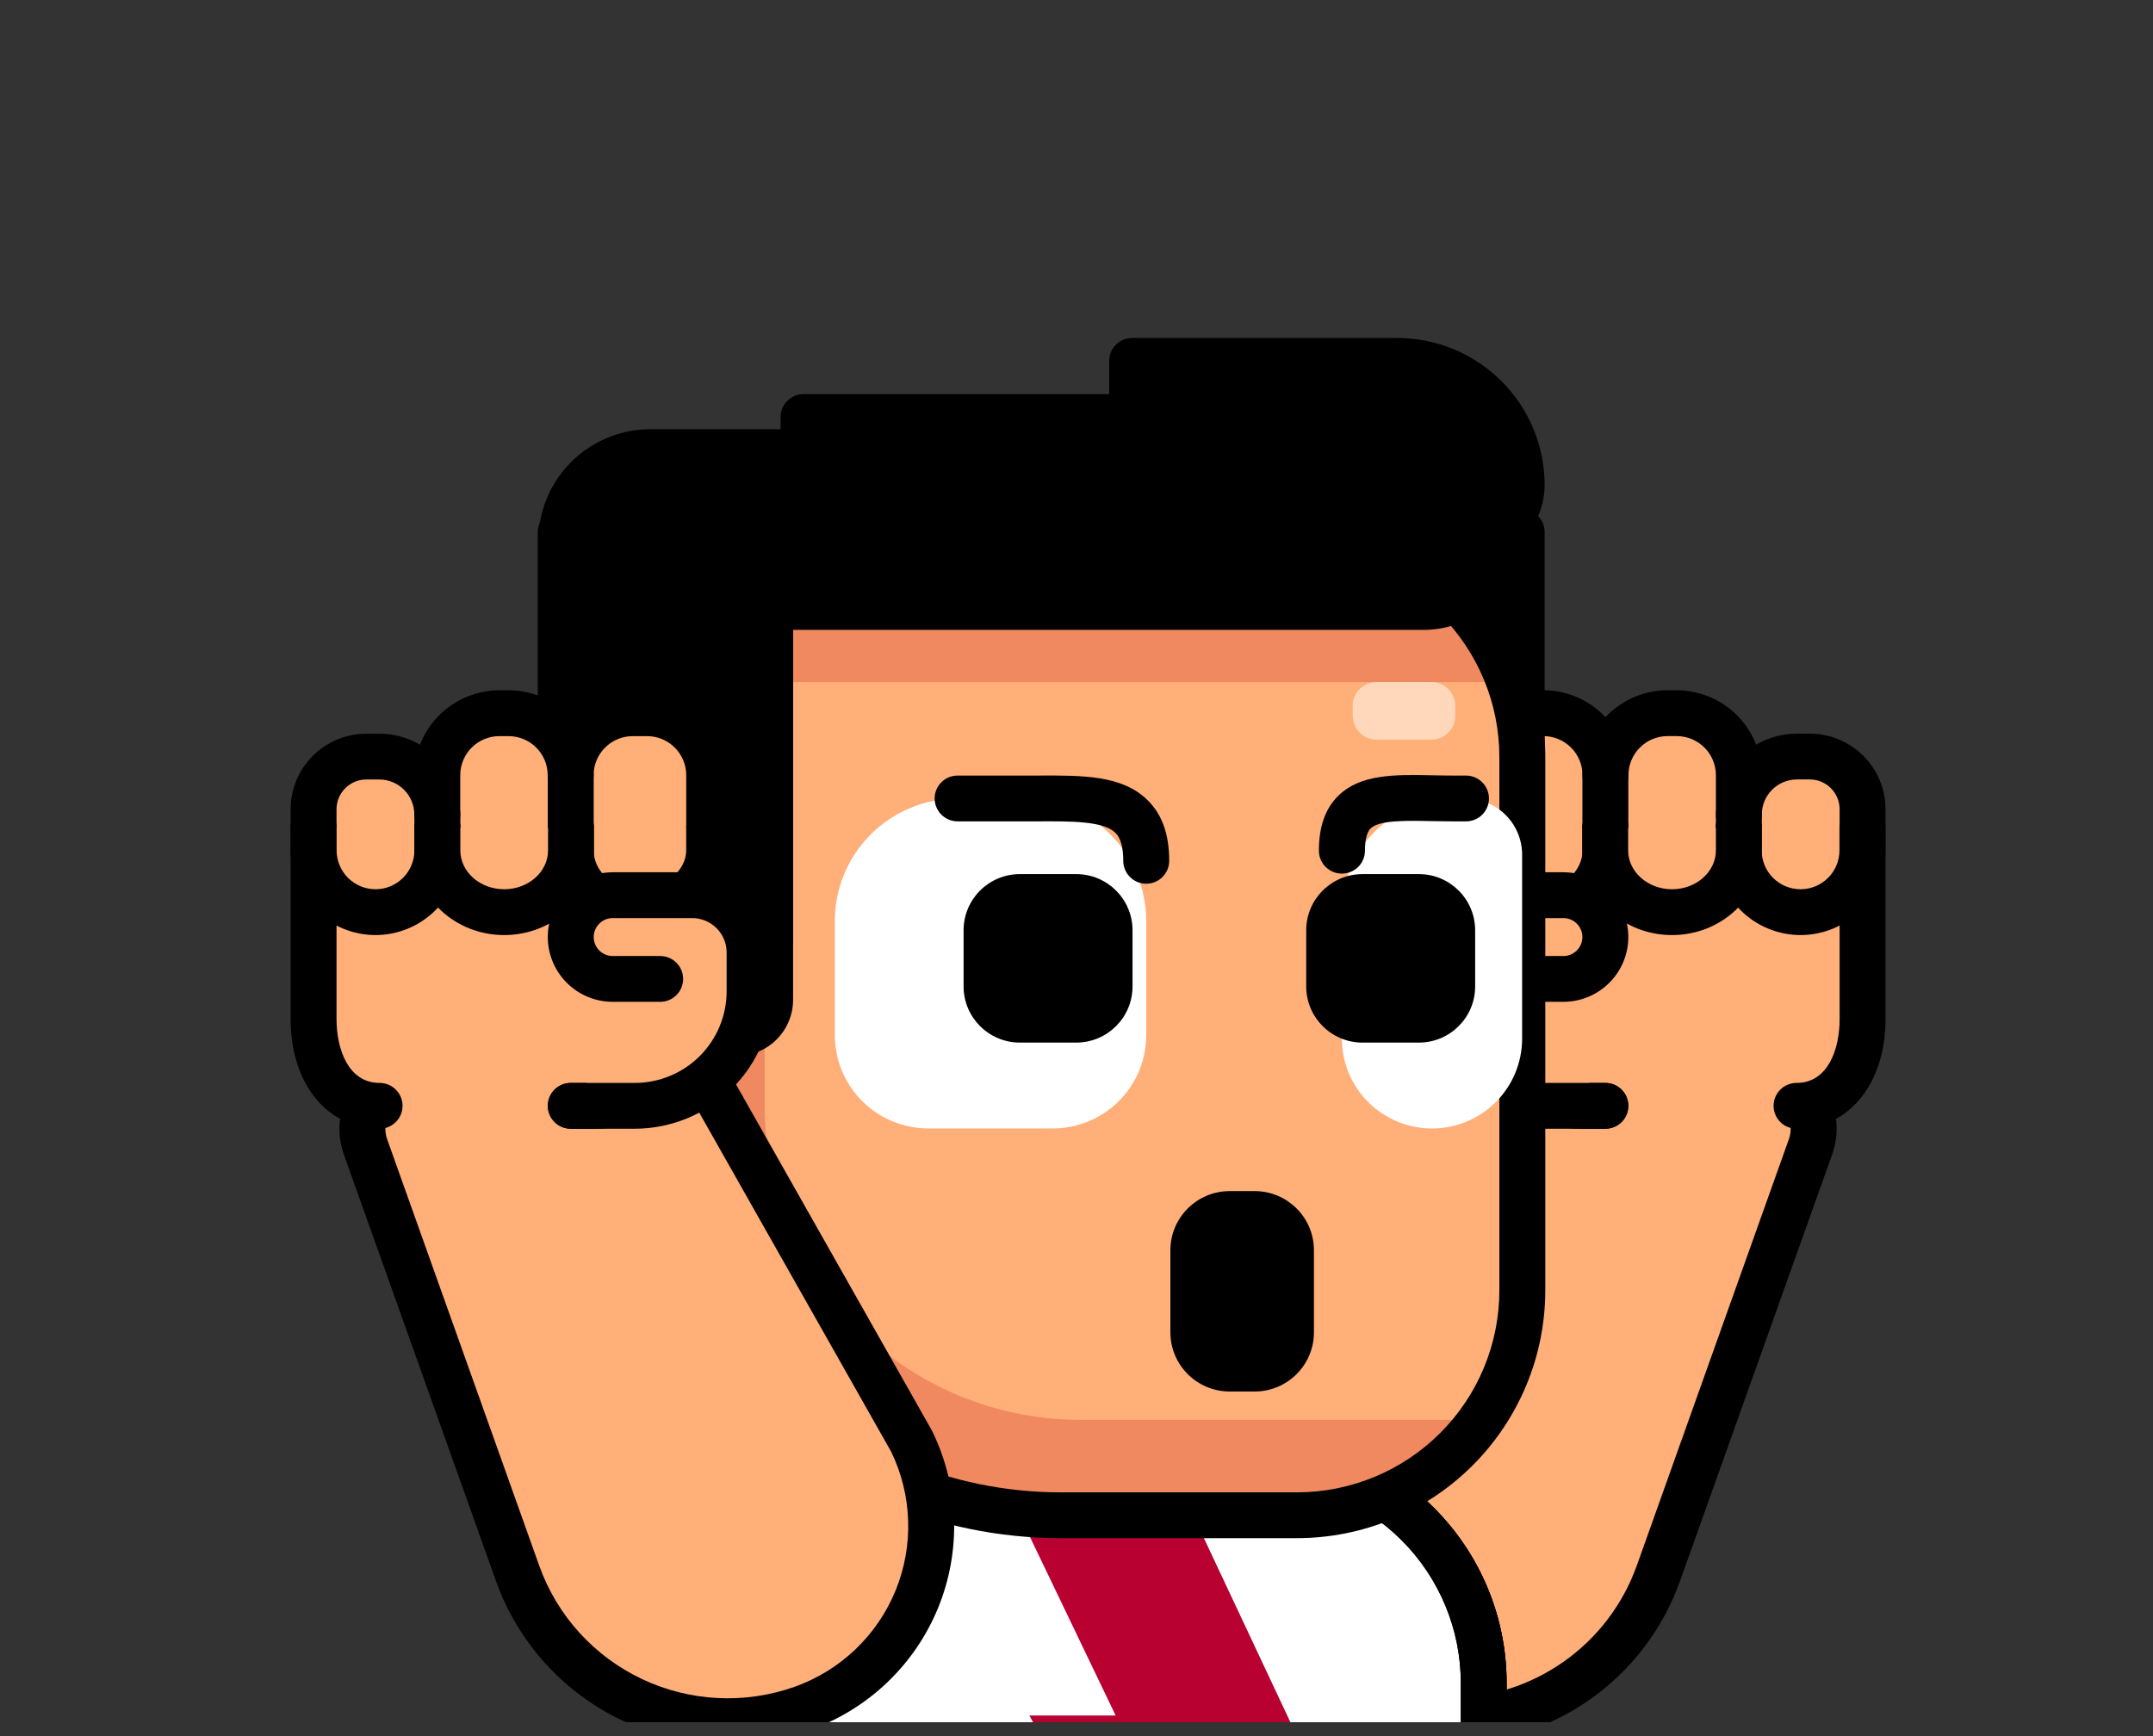 <svg width="124" height="100" viewBox="0 0 124 100" fill="none" xmlns="http://www.w3.org/2000/svg">
<rect x="0" y="0" width="124" height="100" fill="#333333" stroke="none"/>
<g clip-path="url(#clip0_2635_59230)">
<path d="M102.379 62.054C103.164 62.333 103.806 62.911 104.164 63.662C104.521 64.413 104.565 65.274 104.286 66.057L95.523 90.63C94.382 93.828 92.014 96.442 88.941 97.899C85.867 99.355 82.339 99.534 79.133 98.396C77.651 97.87 76.296 97.037 75.159 95.953C74.021 94.868 73.126 93.556 72.532 92.102C71.938 90.648 71.658 89.086 71.711 87.517C71.765 85.948 72.15 84.408 72.841 82.998L85.681 60.321C86.249 59.344 87.142 58.595 88.205 58.206C89.268 57.816 90.435 57.81 91.502 58.189" fill="#FFAF77"/>
<path d="M83.421 100.473C86.344 100.469 89.195 99.564 91.583 97.881C93.97 96.198 95.778 93.82 96.758 91.072L105.521 66.499C105.918 65.386 105.855 64.162 105.348 63.096C104.84 62.029 103.928 61.207 102.813 60.811C102.649 60.753 102.475 60.727 102.302 60.736C102.128 60.745 101.958 60.788 101.801 60.862C101.644 60.937 101.504 61.041 101.387 61.17C101.271 61.299 101.181 61.449 101.123 61.612C101.005 61.942 101.023 62.305 101.174 62.621C101.324 62.937 101.594 63.181 101.925 63.298C102.15 63.378 102.357 63.501 102.534 63.661C102.711 63.82 102.855 64.013 102.958 64.228C103.061 64.444 103.12 64.677 103.132 64.915C103.144 65.153 103.109 65.391 103.029 65.615L94.266 90.188C93.466 92.421 91.994 94.352 90.052 95.718C88.109 97.083 85.791 97.817 83.414 97.817C82.103 97.82 80.802 97.597 79.567 97.158C78.26 96.693 77.066 95.959 76.064 95.003C75.061 94.047 74.271 92.891 73.747 91.61C73.226 90.334 72.98 88.963 73.024 87.586C73.069 86.209 73.402 84.856 74.003 83.616L86.82 60.968C87.234 60.26 87.883 59.719 88.655 59.439C89.427 59.158 90.272 59.155 91.046 59.431C91.376 59.548 91.74 59.53 92.057 59.38C92.374 59.23 92.618 58.96 92.736 58.631C92.794 58.467 92.819 58.294 92.81 58.121C92.801 57.948 92.758 57.778 92.684 57.622C92.609 57.465 92.504 57.325 92.375 57.209C92.246 57.093 92.096 57.003 91.932 56.945C90.574 56.463 89.09 56.47 87.737 56.965C86.383 57.461 85.246 58.413 84.523 59.657L71.679 82.354L71.642 82.424C70.87 84.001 70.441 85.724 70.382 87.478C70.322 89.233 70.635 90.98 71.298 92.606C71.963 94.231 72.964 95.698 74.236 96.911C75.508 98.124 77.023 99.055 78.68 99.645C80.201 100.189 81.805 100.47 83.421 100.473Z" fill="black"/>
<path d="M92.459 63.695H91.1C89.346 63.695 87.664 63 86.424 61.763C85.184 60.526 84.487 58.848 84.487 57.099V44.647C84.487 43.701 84.864 42.794 85.534 42.125C86.205 41.456 87.115 41.08 88.063 41.08H88.89C89.838 41.08 90.748 41.456 91.418 42.125C92.089 42.794 92.466 43.701 92.466 44.647C92.466 44.179 92.558 43.715 92.738 43.282C92.917 42.849 93.18 42.456 93.512 42.125C93.844 41.794 94.238 41.531 94.672 41.352C95.106 41.172 95.571 41.08 96.04 41.08H96.571C97.52 41.08 98.429 41.456 99.1 42.125C99.771 42.794 100.147 43.701 100.147 44.647V46.915C100.147 46.029 100.5 45.18 101.127 44.554C101.755 43.928 102.606 43.577 103.494 43.577H104.233C104.632 43.577 105.027 43.655 105.396 43.807C105.765 43.959 106.1 44.182 106.383 44.464C106.665 44.745 106.889 45.08 107.042 45.448C107.195 45.816 107.273 46.21 107.273 46.608V58.703C107.273 61.53 105.884 63.695 103.479 63.695" fill="#FFAF77"/>
<path d="M91.107 65.015H92.459C92.81 65.015 93.147 64.876 93.395 64.628C93.643 64.381 93.782 64.045 93.782 63.695C93.782 63.346 93.643 63.01 93.395 62.763C93.147 62.515 92.81 62.376 92.459 62.376H91.1C89.697 62.376 88.351 61.82 87.359 60.83C86.367 59.841 85.81 58.498 85.81 57.099V44.647C85.811 44.051 86.048 43.48 86.471 43.059C86.893 42.637 87.466 42.4 88.063 42.399H88.89C89.487 42.4 90.06 42.637 90.482 43.059C90.905 43.48 91.142 44.051 91.143 44.647C91.143 44.997 91.283 45.333 91.531 45.58C91.779 45.828 92.115 45.967 92.466 45.967C92.817 45.967 93.153 45.828 93.401 45.58C93.649 45.333 93.789 44.997 93.789 44.647C93.789 44.051 94.026 43.48 94.449 43.059C94.871 42.637 95.443 42.4 96.04 42.399H96.571C97.169 42.4 97.741 42.637 98.164 43.059C98.586 43.48 98.824 44.051 98.825 44.647V46.915C98.825 47.265 98.964 47.6 99.212 47.848C99.46 48.095 99.797 48.234 100.147 48.234C100.498 48.234 100.835 48.095 101.083 47.848C101.331 47.6 101.47 47.265 101.47 46.915C101.47 46.38 101.684 45.866 102.063 45.488C102.443 45.109 102.957 44.897 103.494 44.896H104.233C104.688 44.897 105.124 45.077 105.446 45.398C105.768 45.719 105.95 46.154 105.951 46.608V58.703C105.951 60.397 105.302 62.376 103.471 62.376C103.12 62.376 102.783 62.515 102.535 62.763C102.287 63.01 102.148 63.346 102.148 63.695C102.148 64.045 102.287 64.381 102.535 64.628C102.783 64.876 103.12 65.015 103.471 65.015C106.485 65.015 108.596 62.419 108.596 58.703V46.61C108.595 45.456 108.134 44.35 107.316 43.534C106.498 42.719 105.389 42.26 104.233 42.259H103.494C102.668 42.258 101.856 42.477 101.143 42.892C100.787 41.971 100.159 41.178 99.344 40.619C98.528 40.06 97.561 39.76 96.571 39.759H96.04C95.37 39.759 94.706 39.896 94.091 40.163C93.477 40.43 92.923 40.82 92.466 41.309C92.008 40.82 91.455 40.43 90.84 40.163C90.224 39.896 89.561 39.759 88.89 39.759H88.063C86.764 39.76 85.519 40.276 84.601 41.192C83.682 42.108 83.166 43.35 83.164 44.645V57.099C83.167 59.198 84.005 61.211 85.494 62.696C86.983 64.18 89.002 65.014 91.107 65.015Z" fill="black"/>
<path d="M92.459 48.996C92.81 48.996 93.147 48.857 93.395 48.61C93.643 48.362 93.782 48.027 93.782 47.677V44.649C93.782 44.299 93.643 43.963 93.395 43.716C93.147 43.468 92.81 43.329 92.459 43.329C92.109 43.329 91.772 43.468 91.524 43.716C91.276 43.963 91.137 44.299 91.137 44.649V47.677C91.137 48.027 91.276 48.362 91.524 48.61C91.772 48.857 92.109 48.996 92.459 48.996Z" fill="black"/>
<path d="M100.147 48.996C100.498 48.996 100.835 48.857 101.083 48.61C101.331 48.362 101.47 48.027 101.47 47.677V46.916C101.47 46.567 101.331 46.231 101.083 45.983C100.835 45.736 100.498 45.597 100.147 45.597C99.797 45.597 99.46 45.736 99.212 45.983C98.964 46.231 98.825 46.567 98.825 46.916V47.677C98.825 48.027 98.964 48.362 99.212 48.61C99.46 48.857 99.797 48.996 100.147 48.996Z" fill="black"/>
<path d="M100.147 47.677V48.985C100.147 49.451 100.239 49.914 100.418 50.345C100.597 50.776 100.86 51.168 101.19 51.498C101.521 51.828 101.914 52.09 102.347 52.269C102.779 52.447 103.242 52.539 103.71 52.539C104.655 52.539 105.561 52.164 106.23 51.498C106.898 50.831 107.273 49.927 107.273 48.985V47.677" fill="#FFAF77"/>
<path d="M103.702 53.86C104.997 53.858 106.239 53.344 107.155 52.43C108.071 51.517 108.586 50.278 108.588 48.986V47.677C108.588 47.327 108.448 46.991 108.2 46.744C107.952 46.496 107.616 46.357 107.265 46.357C106.914 46.357 106.578 46.496 106.33 46.744C106.082 46.991 105.942 47.327 105.942 47.677V48.986C105.941 49.579 105.705 50.147 105.285 50.565C104.865 50.984 104.296 51.22 103.702 51.221C103.108 51.22 102.538 50.985 102.118 50.566C101.698 50.147 101.462 49.579 101.462 48.986V47.677C101.462 47.327 101.322 46.991 101.074 46.744C100.826 46.496 100.49 46.357 100.139 46.357C99.788 46.357 99.452 46.496 99.204 46.744C98.956 46.991 98.816 47.327 98.816 47.677V48.986C98.818 50.278 99.333 51.517 100.249 52.431C101.165 53.344 102.407 53.858 103.702 53.86Z" fill="black"/>
<path d="M84.494 47.677V48.985C84.494 50.949 86.382 52.539 88.546 52.539C90.71 52.539 92.466 50.949 92.466 48.985V47.677" fill="#FFAF77"/>
<path d="M88.546 53.86C91.436 53.86 93.789 51.673 93.789 48.986V47.677C93.789 47.327 93.649 46.991 93.401 46.744C93.153 46.496 92.817 46.357 92.466 46.357C92.115 46.357 91.779 46.496 91.531 46.744C91.283 46.991 91.143 47.327 91.143 47.677V48.986C91.143 50.218 89.986 51.221 88.546 51.221C87.106 51.221 85.816 50.175 85.816 48.986V47.677C85.816 47.327 85.677 46.991 85.429 46.744C85.181 46.496 84.844 46.357 84.494 46.357C84.143 46.357 83.806 46.496 83.558 46.744C83.31 46.991 83.171 47.327 83.171 47.677V48.986C83.171 51.627 85.633 53.86 88.546 53.86Z" fill="black"/>
<path d="M92.449 47.677V48.985C92.449 50.949 94.174 52.539 96.298 52.539C98.425 52.539 100.147 50.949 100.147 48.985V47.677" fill="#FFAF77"/>
<path d="M96.298 53.86C99.15 53.86 101.47 51.673 101.47 48.986V47.677C101.47 47.327 101.331 46.991 101.083 46.744C100.835 46.496 100.498 46.357 100.147 46.357C99.797 46.357 99.46 46.496 99.212 46.744C98.964 46.991 98.825 47.327 98.825 47.677V48.986C98.825 50.218 97.691 51.221 96.298 51.221C94.906 51.221 93.772 50.218 93.772 48.986V47.677C93.772 47.327 93.633 46.991 93.385 46.744C93.137 46.496 92.8 46.357 92.449 46.357C92.099 46.357 91.762 46.496 91.514 46.744C91.266 46.991 91.127 47.327 91.127 47.677V48.986C91.127 51.673 93.451 53.86 96.298 53.86Z" fill="black"/>
<path d="M92.459 63.695H88.772C87.019 63.695 85.336 63 84.096 61.763C82.856 60.526 82.159 58.848 82.159 57.099V54.861C82.159 53.986 82.507 53.147 83.128 52.528C83.748 51.91 84.589 51.562 85.466 51.562H90.042C90.683 51.563 91.298 51.817 91.751 52.269C92.204 52.721 92.459 53.334 92.459 53.973C92.459 54.613 92.204 55.226 91.751 55.678C91.298 56.13 90.683 56.384 90.042 56.385H87.309" fill="#FFAF77"/>
<path d="M88.779 65.015H92.459C92.81 65.015 93.147 64.876 93.395 64.628C93.643 64.381 93.782 64.045 93.782 63.695C93.782 63.346 93.643 63.01 93.395 62.763C93.147 62.515 92.81 62.376 92.459 62.376H88.772C87.369 62.376 86.024 61.82 85.031 60.83C84.039 59.841 83.482 58.498 83.482 57.099V54.861C83.482 54.336 83.691 53.832 84.063 53.461C84.435 53.09 84.94 52.882 85.466 52.882H90.042C90.332 52.882 90.611 52.997 90.816 53.202C91.021 53.407 91.136 53.684 91.137 53.973C91.137 54.263 91.021 54.541 90.816 54.746C90.611 54.951 90.333 55.066 90.042 55.067H87.309C86.958 55.067 86.622 55.206 86.374 55.453C86.126 55.701 85.987 56.036 85.987 56.386C85.987 56.736 86.126 57.072 86.374 57.319C86.622 57.566 86.958 57.706 87.309 57.706H90.042C91.034 57.704 91.984 57.311 92.685 56.611C93.386 55.912 93.781 54.964 93.782 53.975C93.781 52.986 93.387 52.037 92.686 51.338C91.985 50.638 91.034 50.244 90.042 50.243H85.466C84.238 50.243 83.061 50.729 82.192 51.595C81.324 52.461 80.836 53.636 80.836 54.861V57.099C80.839 59.199 81.677 61.212 83.166 62.696C84.655 64.18 86.674 65.014 88.779 65.015Z" fill="black"/>
<path d="M72.482 83.984H41.788C40.928 83.984 40.103 84.325 39.494 84.932C38.886 85.538 38.544 86.361 38.544 87.22V108.847C38.544 109.705 38.886 110.528 39.494 111.135C40.103 111.742 40.928 112.083 41.788 112.083H82.212C83.072 112.083 83.897 111.742 84.506 111.135C85.114 110.528 85.456 109.705 85.456 108.847V96.925C85.456 93.493 84.089 90.201 81.656 87.774C79.223 85.347 75.923 83.984 72.482 83.984Z" fill="#37F9FF"/>
<path d="M41.788 113.404H82.209C83.419 113.403 84.579 112.922 85.435 112.069C86.291 111.215 86.772 110.058 86.773 108.85V96.924C86.769 93.143 85.262 89.519 82.582 86.846C79.902 84.172 76.269 82.669 72.479 82.665H41.783C40.572 82.666 39.412 83.146 38.556 84C37.699 84.854 37.218 86.012 37.217 87.22V108.85C37.218 110.059 37.701 111.217 38.558 112.071C39.415 112.924 40.577 113.404 41.788 113.404ZM72.484 85.3C75.572 85.303 78.533 86.529 80.717 88.707C82.901 90.886 84.13 93.839 84.133 96.92V108.847C84.132 109.355 83.93 109.841 83.57 110.2C83.21 110.559 82.722 110.761 82.214 110.762H41.788C41.279 110.761 40.791 110.56 40.431 110.201C40.07 109.842 39.868 109.355 39.867 108.847V87.22C39.867 86.712 40.07 86.224 40.43 85.865C40.79 85.506 41.279 85.304 41.788 85.303L72.484 85.3Z" fill="black"/>
<path d="M32.293 30.65H87.637V59.671H32.293V30.65Z" fill="black"/>
<g clip-path="url(#clip1_2635_59230)">
<path d="M72.482 83.984H41.788C40.928 83.984 40.103 84.325 39.494 84.932C38.886 85.538 38.544 86.361 38.544 87.22V108.847C38.544 109.705 38.886 110.528 39.494 111.135C40.103 111.742 40.928 112.083 41.788 112.083H82.212C83.072 112.083 83.897 111.742 84.506 111.135C85.114 110.528 85.456 109.705 85.456 108.847V96.925C85.456 93.493 84.089 90.201 81.656 87.774C79.223 85.347 75.923 83.984 72.482 83.984Z" fill="white"/>
<path d="M41.786 113.406H82.204C83.414 113.404 84.575 112.924 85.431 112.07C86.287 111.216 86.769 110.058 86.77 108.85V96.925C86.766 93.144 85.258 89.52 82.578 86.846C79.898 84.173 76.264 82.669 72.474 82.665H41.778C40.568 82.666 39.407 83.146 38.551 84C37.695 84.854 37.214 86.012 37.213 87.22V108.85C37.214 109.449 37.332 110.042 37.562 110.595C37.792 111.148 38.129 111.65 38.554 112.073C38.979 112.496 39.483 112.831 40.037 113.06C40.592 113.289 41.186 113.406 41.786 113.406ZM72.482 85.303C75.571 85.307 78.532 86.532 80.717 88.711C82.901 90.89 84.13 93.844 84.133 96.925V108.85C84.133 109.103 84.083 109.353 83.986 109.586C83.889 109.818 83.746 110.03 83.567 110.208C83.388 110.386 83.175 110.527 82.941 110.623C82.707 110.719 82.457 110.768 82.204 110.767H41.778C41.269 110.766 40.781 110.564 40.421 110.205C40.061 109.845 39.859 109.358 39.858 108.85V87.22C39.859 86.712 40.061 86.225 40.421 85.866C40.781 85.506 41.269 85.304 41.778 85.303H72.482Z" fill="black"/>
<path d="M67.17 83.984L76.248 103.303H66.345L67.972 112.086H66.557L59.285 98.812H64.254L57.139 83.984H67.17Z" fill="#B80031"/>
<path d="M41.786 113.406H82.204C83.414 113.404 84.575 112.924 85.431 112.07C86.287 111.216 86.769 110.058 86.77 108.85V96.925C86.766 93.144 85.258 89.52 82.578 86.846C79.898 84.173 76.264 82.669 72.474 82.665H41.778C40.568 82.666 39.407 83.146 38.551 84C37.695 84.854 37.214 86.012 37.213 87.22V108.85C37.214 109.449 37.332 110.042 37.562 110.595C37.792 111.148 38.129 111.65 38.554 112.073C38.979 112.496 39.483 112.831 40.037 113.06C40.592 113.289 41.186 113.406 41.786 113.406ZM72.482 85.303C75.571 85.307 78.532 86.532 80.717 88.711C82.901 90.89 84.13 93.844 84.133 96.925V108.85C84.133 109.103 84.083 109.353 83.986 109.586C83.889 109.818 83.746 110.03 83.567 110.208C83.388 110.386 83.175 110.527 82.941 110.623C82.707 110.719 82.457 110.768 82.204 110.767H41.778C41.269 110.766 40.781 110.564 40.421 110.205C40.061 109.845 39.859 109.358 39.858 108.85V87.22C39.859 86.712 40.061 86.225 40.421 85.866C40.781 85.506 41.269 85.304 41.778 85.303H72.482Z" fill="black"/>
</g>
<path d="M32.295 60.991H87.638C87.989 60.991 88.326 60.852 88.573 60.604C88.822 60.357 88.961 60.021 88.961 59.671V30.645C88.961 30.296 88.822 29.96 88.573 29.712C88.326 29.465 87.989 29.326 87.638 29.326H32.295C31.944 29.326 31.607 29.465 31.359 29.712C31.111 29.96 30.972 30.296 30.972 30.645V59.671C30.972 60.021 31.111 60.357 31.359 60.604C31.607 60.852 31.944 60.991 32.295 60.991ZM86.316 58.352H33.617V31.965H86.316V58.352Z" fill="black"/>
<path d="M74.703 30.65H49.297C45.857 30.65 42.557 32.014 40.124 34.441C37.691 36.868 36.324 40.159 36.324 43.592V62.544C36.324 69.105 38.937 75.397 43.587 80.037C48.238 84.676 54.546 87.282 61.124 87.282H74.703C78.143 87.282 81.443 85.919 83.876 83.492C86.309 81.065 87.676 77.773 87.676 74.341V43.592C87.676 40.159 86.309 36.868 83.876 34.441C81.443 32.014 78.143 30.65 74.703 30.65Z" fill="#FFAF77"/>
<path d="M44.066 31.755C44.066 31.846 44.038 31.932 44.038 32.024V63.643C44.038 68.454 45.954 73.068 49.365 76.47C52.776 79.873 57.401 81.784 62.225 81.784H85.305C84.111 83.482 82.524 84.869 80.679 85.826C78.833 86.783 76.784 87.282 74.704 87.282H61.125C54.548 87.282 48.24 84.676 43.589 80.037C38.938 75.397 36.325 69.105 36.325 62.544V43.592C36.326 41.082 37.058 38.627 38.432 36.526C39.807 34.424 41.764 32.767 44.066 31.755Z" fill="#F08960"/>
<path d="M86.924 39.287H37.073C37.965 36.764 39.619 34.58 41.807 33.034C43.996 31.488 46.611 30.657 49.292 30.655H74.699C77.382 30.656 79.998 31.486 82.188 33.032C84.377 34.578 86.032 36.764 86.924 39.287Z" fill="#F08960"/>
<path d="M61.125 88.598H74.704C78.494 88.594 82.128 87.09 84.807 84.416C87.487 81.743 88.995 78.118 88.999 74.338V43.592C88.995 39.811 87.487 36.187 84.807 33.513C82.128 30.84 78.494 29.336 74.704 29.331H49.297C45.507 29.335 41.874 30.839 39.194 33.513C36.514 36.186 35.007 39.811 35.003 43.592V62.541C35.003 76.912 46.72 88.598 61.125 88.598ZM74.704 31.966C77.793 31.97 80.754 33.196 82.938 35.374C85.122 37.553 86.35 40.507 86.354 43.588V74.338C86.35 77.419 85.122 80.373 82.938 82.552C80.754 84.731 77.793 85.956 74.704 85.96H61.125C48.18 85.96 37.648 75.454 37.648 62.541V43.592C37.651 40.511 38.879 37.556 41.063 35.378C43.247 33.199 46.209 31.973 49.297 31.97L74.704 31.966Z" fill="black"/>
<path d="M41.691 54.343H35.93C34.966 54.343 34.04 54.725 33.358 55.406C32.676 56.086 32.293 57.009 32.293 57.971V61.373C32.293 62.336 32.676 63.258 33.358 63.939C34.04 64.619 34.966 65.002 35.93 65.002H41.691V54.343Z" fill="#F08960"/>
<path d="M45.677 31.17H36.992V57.587C36.992 58.445 37.333 59.268 37.942 59.875C38.55 60.482 39.375 60.822 40.236 60.822H42.433C43.293 60.822 44.118 60.482 44.727 59.875C45.335 59.268 45.677 58.445 45.677 57.587V31.17Z" fill="black"/>
<path d="M87.637 30.65H33.854V36.282H81.994C83.49 36.282 84.926 35.689 85.984 34.634C87.042 33.578 87.637 32.147 87.637 30.654V30.645V30.65Z" fill="black"/>
<path d="M33.852 31.172H45.677V54.341H33.852V31.172Z" fill="black"/>
<path d="M46.28 24.021H65.206V20.787H80.476C82.376 20.787 84.197 21.539 85.54 22.879C86.884 24.219 87.638 26.036 87.638 27.931C87.638 28.356 87.554 28.776 87.391 29.169C87.228 29.561 86.989 29.918 86.688 30.218C86.387 30.519 86.029 30.757 85.636 30.919C85.242 31.082 84.82 31.165 84.394 31.165H46.28V24.021Z" fill="black"/>
<path d="M46.28 32.484H84.394C85.605 32.483 86.766 32.004 87.622 31.15C88.478 30.296 88.96 29.138 88.961 27.931C88.958 25.687 88.064 23.536 86.473 21.949C84.882 20.362 82.725 19.47 80.476 19.467H65.206C64.855 19.467 64.519 19.606 64.27 19.854C64.022 20.101 63.883 20.437 63.883 20.787V22.701H46.28C45.929 22.701 45.593 22.84 45.345 23.088C45.097 23.335 44.957 23.671 44.957 24.021V31.165C44.957 31.515 45.097 31.85 45.345 32.098C45.593 32.345 45.929 32.484 46.28 32.484ZM80.476 22.106C82.024 22.108 83.508 22.722 84.603 23.814C85.698 24.906 86.314 26.387 86.316 27.931C86.315 28.439 86.112 28.925 85.752 29.284C85.392 29.643 84.903 29.845 84.394 29.846H47.603V25.34H65.206C65.557 25.34 65.893 25.201 66.141 24.954C66.389 24.706 66.528 24.37 66.528 24.021V22.106H80.476Z" fill="black"/>
<path d="M32.328 31.167H46.28V26.044H37.451C36.092 26.044 34.788 26.583 33.827 27.542C32.866 28.5 32.326 29.801 32.326 31.157V31.168L32.328 31.167Z" fill="black"/>
<path d="M32.328 32.484H46.28C46.631 32.484 46.967 32.345 47.215 32.098C47.463 31.85 47.603 31.515 47.603 31.165V26.043C47.603 25.693 47.463 25.357 47.215 25.11C46.967 24.862 46.631 24.723 46.28 24.723H37.453C35.743 24.725 34.105 25.404 32.896 26.609C31.687 27.815 31.007 29.45 31.005 31.155C31.005 31.506 31.144 31.843 31.392 32.092C31.64 32.34 31.976 32.482 32.328 32.484ZM44.957 29.846H33.88C34.149 29.117 34.634 28.489 35.272 28.045C35.91 27.601 36.669 27.362 37.446 27.362H44.951L44.957 29.846Z" fill="black"/>
<g opacity="0.7">
<path opacity="0.7" d="M79.282 39.282H82.44C83.201 39.282 83.817 39.897 83.817 40.656V41.23C83.817 41.989 83.201 42.604 82.44 42.604H79.282C78.522 42.604 77.905 41.989 77.905 41.23V40.656C77.905 39.897 78.522 39.282 79.282 39.282Z" fill="white"/>
</g>
<path d="M70.826 68.607H72.257C74.145 68.607 75.675 70.133 75.675 72.016V76.742C75.675 78.625 74.145 80.151 72.257 80.151H70.826C68.938 80.151 67.408 78.625 67.408 76.742V72.016C67.408 70.133 68.938 68.607 70.826 68.607Z" fill="black"/>
<path d="M53.469 65H60.628C62.056 65 63.427 64.434 64.437 63.426C65.448 62.419 66.016 61.052 66.016 59.627V53.047C66.016 51.176 65.271 49.382 63.945 48.059C62.619 46.736 60.82 45.993 58.945 45.993H55.154C53.278 45.993 51.48 46.736 50.153 48.059C48.827 49.382 48.082 51.176 48.082 53.047V59.627C48.082 61.052 48.65 62.419 49.66 63.426C50.67 64.434 52.04 65 53.469 65Z" fill="white"/>
<path d="M58.741 50.348H61.983C63.775 50.348 65.227 51.797 65.227 53.584V56.818C65.227 58.605 63.775 60.054 61.983 60.054H58.741C56.95 60.054 55.497 58.605 55.497 56.818V53.584C55.497 51.797 56.95 50.348 58.741 50.348Z" fill="black"/>
<path d="M66.016 50.903C66.367 50.903 66.703 50.764 66.951 50.516C67.199 50.269 67.339 49.933 67.339 49.583C67.339 48.063 66.935 46.923 66.104 46.099C64.639 44.644 62.365 44.659 59.733 44.672H55.152C54.801 44.672 54.465 44.811 54.217 45.058C53.969 45.306 53.829 45.641 53.829 45.991C53.829 46.341 53.969 46.677 54.217 46.924C54.465 47.172 54.801 47.311 55.152 47.311H59.748C61.704 47.301 63.551 47.289 64.239 47.97C64.351 48.083 64.693 48.422 64.693 49.585C64.694 49.934 64.833 50.27 65.081 50.517C65.329 50.764 65.665 50.903 66.016 50.903Z" fill="black"/>
<path d="M84.432 45.995H83.771C82.919 45.995 82.076 46.162 81.289 46.487C80.502 46.812 79.787 47.289 79.185 47.889C78.582 48.49 78.105 49.203 77.779 49.988C77.453 50.773 77.285 51.615 77.285 52.464V59.825C77.285 61.198 77.832 62.514 78.805 63.485C79.778 64.456 81.099 65.001 82.475 65.001C83.851 65.001 85.171 64.456 86.145 63.485C87.118 62.514 87.665 61.198 87.665 59.825V49.229C87.665 48.37 87.323 47.547 86.715 46.941C86.106 46.334 85.281 45.993 84.421 45.993L84.432 45.995Z" fill="white"/>
<path d="M78.474 50.348H81.716C83.507 50.348 84.96 51.797 84.96 53.584V56.818C84.96 58.605 83.507 60.054 81.716 60.054H78.474C76.682 60.054 75.23 58.605 75.23 56.818V53.584C75.23 51.797 76.682 50.348 78.474 50.348Z" fill="black"/>
<path d="M77.29 50.32C77.641 50.32 77.977 50.181 78.225 49.934C78.473 49.687 78.613 49.351 78.613 49.001C78.613 48.561 78.671 47.982 78.943 47.715C79.439 47.235 80.967 47.266 82.448 47.296C82.877 47.296 83.318 47.312 83.771 47.312H84.432C84.783 47.312 85.12 47.173 85.368 46.926C85.616 46.678 85.755 46.343 85.755 45.993C85.755 45.643 85.616 45.307 85.368 45.06C85.12 44.812 84.783 44.673 84.432 44.673H83.771C83.338 44.673 82.91 44.665 82.495 44.657C80.374 44.614 78.361 44.575 77.085 45.83C76.329 46.568 75.961 47.606 75.961 49.001C75.961 49.175 75.995 49.347 76.062 49.507C76.129 49.668 76.227 49.814 76.35 49.936C76.474 50.059 76.621 50.156 76.782 50.222C76.943 50.288 77.116 50.321 77.29 50.32Z" fill="black"/>
<path d="M22.953 62.054C22.168 62.333 21.527 62.911 21.169 63.662C20.812 64.413 20.768 65.274 21.047 66.057L29.81 90.63C30.951 93.828 33.318 96.442 36.391 97.898C39.465 99.355 42.992 99.534 46.197 98.396C47.68 97.87 49.035 97.037 50.172 95.953C51.31 94.868 52.205 93.556 52.799 92.102C53.393 90.648 53.673 89.086 53.62 87.517C53.566 85.948 53.181 84.408 52.49 82.998L39.654 60.315C39.086 59.337 38.192 58.589 37.129 58.199C36.066 57.81 34.899 57.804 33.832 58.182" fill="#FFAF77"/>
<path d="M41.917 100.473C43.53 100.469 45.13 100.19 46.649 99.648C48.306 99.058 49.821 98.127 51.093 96.914C52.365 95.701 53.366 94.234 54.031 92.609C54.695 90.983 55.007 89.236 54.948 87.481C54.888 85.727 54.458 84.004 53.685 82.427C53.674 82.404 53.662 82.381 53.649 82.358L40.812 59.673C40.09 58.426 38.953 57.47 37.598 56.972C36.243 56.475 34.756 56.466 33.396 56.949C33.065 57.066 32.795 57.309 32.645 57.626C32.495 57.942 32.476 58.304 32.594 58.634C32.712 58.964 32.956 59.233 33.273 59.383C33.59 59.533 33.953 59.551 34.283 59.434C35.059 59.159 35.907 59.163 36.68 59.447C37.453 59.73 38.103 60.274 38.516 60.984L51.326 83.619C51.927 84.86 52.26 86.212 52.304 87.589C52.348 88.966 52.102 90.337 51.581 91.613C51.056 92.894 50.267 94.05 49.264 95.006C48.261 95.962 47.068 96.696 45.761 97.161C42.886 98.178 39.723 98.016 36.968 96.71C34.212 95.404 32.088 93.062 31.061 90.196L22.299 65.623C22.218 65.399 22.184 65.161 22.196 64.923C22.208 64.685 22.267 64.452 22.37 64.237C22.472 64.021 22.616 63.828 22.794 63.669C22.971 63.509 23.178 63.386 23.403 63.306C23.733 63.189 24.003 62.945 24.154 62.629C24.304 62.313 24.323 61.95 24.205 61.621C24.147 61.457 24.057 61.307 23.94 61.178C23.824 61.05 23.683 60.945 23.526 60.871C23.369 60.796 23.199 60.753 23.026 60.745C22.852 60.736 22.679 60.761 22.515 60.819C21.4 61.215 20.488 62.037 19.98 63.104C19.472 64.171 19.41 65.395 19.807 66.507L28.57 91.08C29.552 93.827 31.362 96.204 33.752 97.886C36.141 99.567 38.993 100.471 41.917 100.473Z" fill="black"/>
<path d="M32.872 63.695H34.229C35.983 63.695 37.665 63 38.905 61.763C40.145 60.526 40.842 58.848 40.842 57.099V44.647C40.843 44.179 40.75 43.715 40.571 43.282C40.391 42.849 40.127 42.456 39.795 42.124C39.463 41.793 39.069 41.53 38.635 41.351C38.201 41.172 37.736 41.08 37.266 41.08H36.44C35.97 41.08 35.505 41.172 35.071 41.351C34.637 41.53 34.242 41.793 33.91 42.124C33.578 42.456 33.315 42.849 33.135 43.282C32.955 43.715 32.863 44.179 32.863 44.647C32.864 44.179 32.771 43.715 32.592 43.282C32.412 42.849 32.148 42.456 31.816 42.124C31.484 41.793 31.09 41.53 30.656 41.351C30.222 41.172 29.757 41.08 29.287 41.08H28.758C28.288 41.08 27.823 41.172 27.389 41.351C26.955 41.53 26.561 41.793 26.229 42.124C25.897 42.456 25.633 42.849 25.454 43.282C25.274 43.715 25.182 44.179 25.182 44.647V46.915C25.182 46.029 24.829 45.18 24.202 44.554C23.574 43.928 22.723 43.577 21.836 43.577H21.095C20.289 43.578 19.517 43.898 18.948 44.466C18.378 45.035 18.059 45.806 18.059 46.61V58.705C18.059 61.532 19.447 63.697 21.862 63.697" fill="#FFAF77"/>
<path d="M21.862 65.015C22.213 65.015 22.549 64.876 22.797 64.628C23.045 64.381 23.185 64.045 23.185 63.695C23.185 63.346 23.045 63.01 22.797 62.763C22.549 62.515 22.213 62.376 21.862 62.376C20.043 62.376 19.382 60.397 19.382 58.703V46.61C19.383 46.156 19.564 45.721 19.886 45.4C20.207 45.079 20.643 44.899 21.098 44.898H21.839C22.375 44.898 22.89 45.111 23.269 45.489C23.649 45.868 23.862 46.381 23.863 46.916C23.863 47.266 24.002 47.602 24.25 47.849C24.498 48.097 24.834 48.236 25.185 48.236C25.536 48.236 25.872 48.097 26.12 47.849C26.369 47.602 26.508 47.266 26.508 46.916V44.649C26.508 44.053 26.746 43.481 27.168 43.06C27.591 42.638 28.164 42.401 28.761 42.401H29.291C29.888 42.401 30.461 42.638 30.883 43.06C31.306 43.481 31.544 44.053 31.544 44.649C31.544 44.999 31.683 45.334 31.931 45.582C32.179 45.829 32.516 45.968 32.867 45.968C33.217 45.968 33.554 45.829 33.802 45.582C34.05 45.334 34.189 44.999 34.189 44.649C34.19 44.053 34.427 43.481 34.85 43.06C35.272 42.638 35.845 42.401 36.443 42.401H37.269C37.867 42.401 38.44 42.638 38.862 43.06C39.285 43.481 39.523 44.053 39.523 44.649V57.099C39.523 58.498 38.965 59.841 37.973 60.83C36.981 61.82 35.635 62.376 34.232 62.376H32.875C32.524 62.376 32.188 62.515 31.94 62.763C31.692 63.01 31.552 63.346 31.552 63.695C31.552 64.045 31.692 64.381 31.94 64.628C32.188 64.876 32.524 65.015 32.875 65.015H34.232C36.336 65.012 38.353 64.177 39.841 62.693C41.329 61.209 42.166 59.197 42.168 57.099V44.647C42.167 43.352 41.65 42.109 40.732 41.193C39.814 40.277 38.568 39.762 37.269 39.761H36.443C35.772 39.76 35.108 39.898 34.493 40.164C33.878 40.431 33.324 40.821 32.867 41.311C32.409 40.822 31.855 40.431 31.24 40.165C30.625 39.898 29.961 39.76 29.291 39.761H28.761C27.771 39.762 26.805 40.062 25.988 40.621C25.172 41.18 24.545 41.973 24.188 42.894C23.476 42.478 22.665 42.26 21.839 42.261H21.098C19.942 42.262 18.833 42.72 18.016 43.535C17.198 44.351 16.738 45.456 16.737 46.61V58.705C16.737 62.421 18.846 65.015 21.862 65.015Z" fill="black"/>
<path d="M32.872 48.996C33.222 48.996 33.559 48.857 33.807 48.61C34.055 48.362 34.194 48.027 34.194 47.677V44.649C34.194 44.299 34.055 43.963 33.807 43.716C33.559 43.468 33.222 43.329 32.872 43.329C32.521 43.329 32.184 43.468 31.936 43.716C31.688 43.963 31.549 44.299 31.549 44.649V47.677C31.549 48.027 31.688 48.362 31.936 48.61C32.184 48.857 32.521 48.996 32.872 48.996Z" fill="black"/>
<path d="M25.19 48.996C25.541 48.996 25.877 48.857 26.125 48.61C26.373 48.362 26.513 48.027 26.513 47.677V46.916C26.513 46.567 26.373 46.231 26.125 45.983C25.877 45.736 25.541 45.597 25.19 45.597C24.839 45.597 24.503 45.736 24.255 45.983C24.007 46.231 23.867 46.567 23.867 46.916V47.677C23.867 48.027 24.007 48.362 24.255 48.61C24.503 48.857 24.839 48.996 25.19 48.996Z" fill="black"/>
<path d="M25.19 47.677V48.985C25.19 49.927 24.815 50.831 24.147 51.498C23.478 52.164 22.572 52.539 21.627 52.539C21.159 52.539 20.695 52.448 20.262 52.27C19.829 52.091 19.436 51.83 19.105 51.499C18.773 51.169 18.51 50.777 18.331 50.346C18.152 49.914 18.059 49.452 18.059 48.985V47.677" fill="#FFAF77"/>
<path d="M21.627 53.86C22.922 53.858 24.164 53.344 25.08 52.43C25.996 51.517 26.511 50.278 26.513 48.986V47.677C26.513 47.327 26.373 46.991 26.125 46.744C25.877 46.496 25.541 46.357 25.19 46.357C24.839 46.357 24.503 46.496 24.255 46.744C24.007 46.991 23.867 47.327 23.867 47.677V48.986C23.867 49.579 23.63 50.147 23.21 50.565C22.79 50.984 22.221 51.22 21.627 51.221C21.033 51.22 20.464 50.984 20.044 50.565C19.624 50.147 19.388 49.579 19.387 48.986V47.677C19.387 47.327 19.248 46.991 19 46.744C18.752 46.496 18.415 46.357 18.064 46.357C17.713 46.357 17.377 46.496 17.129 46.744C16.881 46.991 16.742 47.327 16.742 47.677V48.986C16.743 50.278 17.258 51.517 18.174 52.431C19.09 53.344 20.332 53.858 21.627 53.86Z" fill="black"/>
<path d="M40.842 47.677V48.985C40.842 50.949 38.954 52.539 36.79 52.539C34.626 52.539 32.872 50.949 32.872 48.985V47.677" fill="#FFAF77"/>
<path d="M36.79 53.86C39.703 53.86 42.165 51.627 42.165 48.986V47.677C42.165 47.327 42.026 46.991 41.778 46.744C41.529 46.496 41.193 46.357 40.842 46.357C40.492 46.357 40.155 46.496 39.907 46.744C39.659 46.991 39.52 47.327 39.52 47.677V48.986C39.52 50.175 38.245 51.221 36.79 51.221C35.335 51.221 34.194 50.218 34.194 48.986V47.677C34.194 47.327 34.055 46.991 33.807 46.744C33.559 46.496 33.222 46.357 32.872 46.357C32.521 46.357 32.184 46.496 31.936 46.744C31.688 46.991 31.549 47.327 31.549 47.677V48.986C31.549 51.673 33.9 53.86 36.79 53.86Z" fill="black"/>
<path d="M32.886 47.677V48.985C32.886 50.949 31.164 52.539 29.038 52.539C26.913 52.539 25.19 50.949 25.19 48.985V47.677" fill="#FFAF77"/>
<path d="M29.038 53.86C31.89 53.86 34.209 51.673 34.209 48.986V47.677C34.209 47.327 34.07 46.991 33.822 46.744C33.574 46.496 33.237 46.357 32.886 46.357C32.536 46.357 32.199 46.496 31.951 46.744C31.703 46.991 31.564 47.327 31.564 47.677V48.986C31.564 50.218 30.431 51.221 29.038 51.221C27.644 51.221 26.513 50.218 26.513 48.986V47.677C26.513 47.327 26.373 46.991 26.125 46.744C25.877 46.496 25.541 46.357 25.19 46.357C24.839 46.357 24.503 46.496 24.255 46.744C24.007 46.991 23.867 47.327 23.867 47.677V48.986C23.867 51.673 26.187 53.86 29.038 53.86Z" fill="black"/>
<path d="M32.872 63.695H36.559C38.312 63.695 39.995 63 41.235 61.763C42.475 60.526 43.172 58.848 43.172 57.099V54.861C43.172 53.986 42.824 53.147 42.203 52.528C41.583 51.91 40.742 51.562 39.865 51.562H35.289C34.648 51.562 34.033 51.816 33.58 52.269C33.126 52.721 32.872 53.334 32.872 53.973C32.872 54.613 33.126 55.226 33.58 55.678C34.033 56.13 34.648 56.385 35.289 56.385H38.022" fill="#FFAF77"/>
<path d="M32.872 65.015H36.559C38.663 65.012 40.679 64.177 42.167 62.693C43.655 61.209 44.492 59.197 44.495 57.099V54.861C44.495 53.636 44.007 52.461 43.139 51.595C42.27 50.729 41.093 50.243 39.865 50.243H35.289C34.297 50.244 33.347 50.638 32.646 51.337C31.945 52.036 31.55 52.984 31.549 53.973C31.55 54.963 31.944 55.911 32.645 56.611C33.346 57.311 34.297 57.704 35.289 57.706H38.022C38.373 57.706 38.709 57.566 38.957 57.319C39.205 57.072 39.344 56.736 39.344 56.386C39.344 56.036 39.205 55.701 38.957 55.453C38.709 55.206 38.373 55.067 38.022 55.067H35.289C34.999 55.066 34.721 54.951 34.515 54.747C34.31 54.542 34.195 54.264 34.194 53.975C34.194 53.685 34.309 53.407 34.515 53.203C34.72 52.998 34.998 52.882 35.289 52.882H39.865C40.391 52.882 40.896 53.09 41.268 53.461C41.64 53.832 41.849 54.336 41.849 54.861V57.099C41.849 58.498 41.292 59.841 40.3 60.83C39.307 61.82 37.962 62.376 36.559 62.376H32.872C32.521 62.376 32.184 62.515 31.936 62.763C31.688 63.01 31.549 63.346 31.549 63.695C31.549 64.045 31.688 64.381 31.936 64.628C32.184 64.876 32.521 65.015 32.872 65.015Z" fill="black"/>
</g>
<defs>
<clipPath id="clip0_2635_59230">
<rect width="124" height="99.2" fill="white"/>
</clipPath>
<clipPath id="clip1_2635_59230">
<rect width="124" height="164.92" fill="white" transform="matrix(-1 0 0 1 124 0)"/>
</clipPath>
</defs>
</svg>
